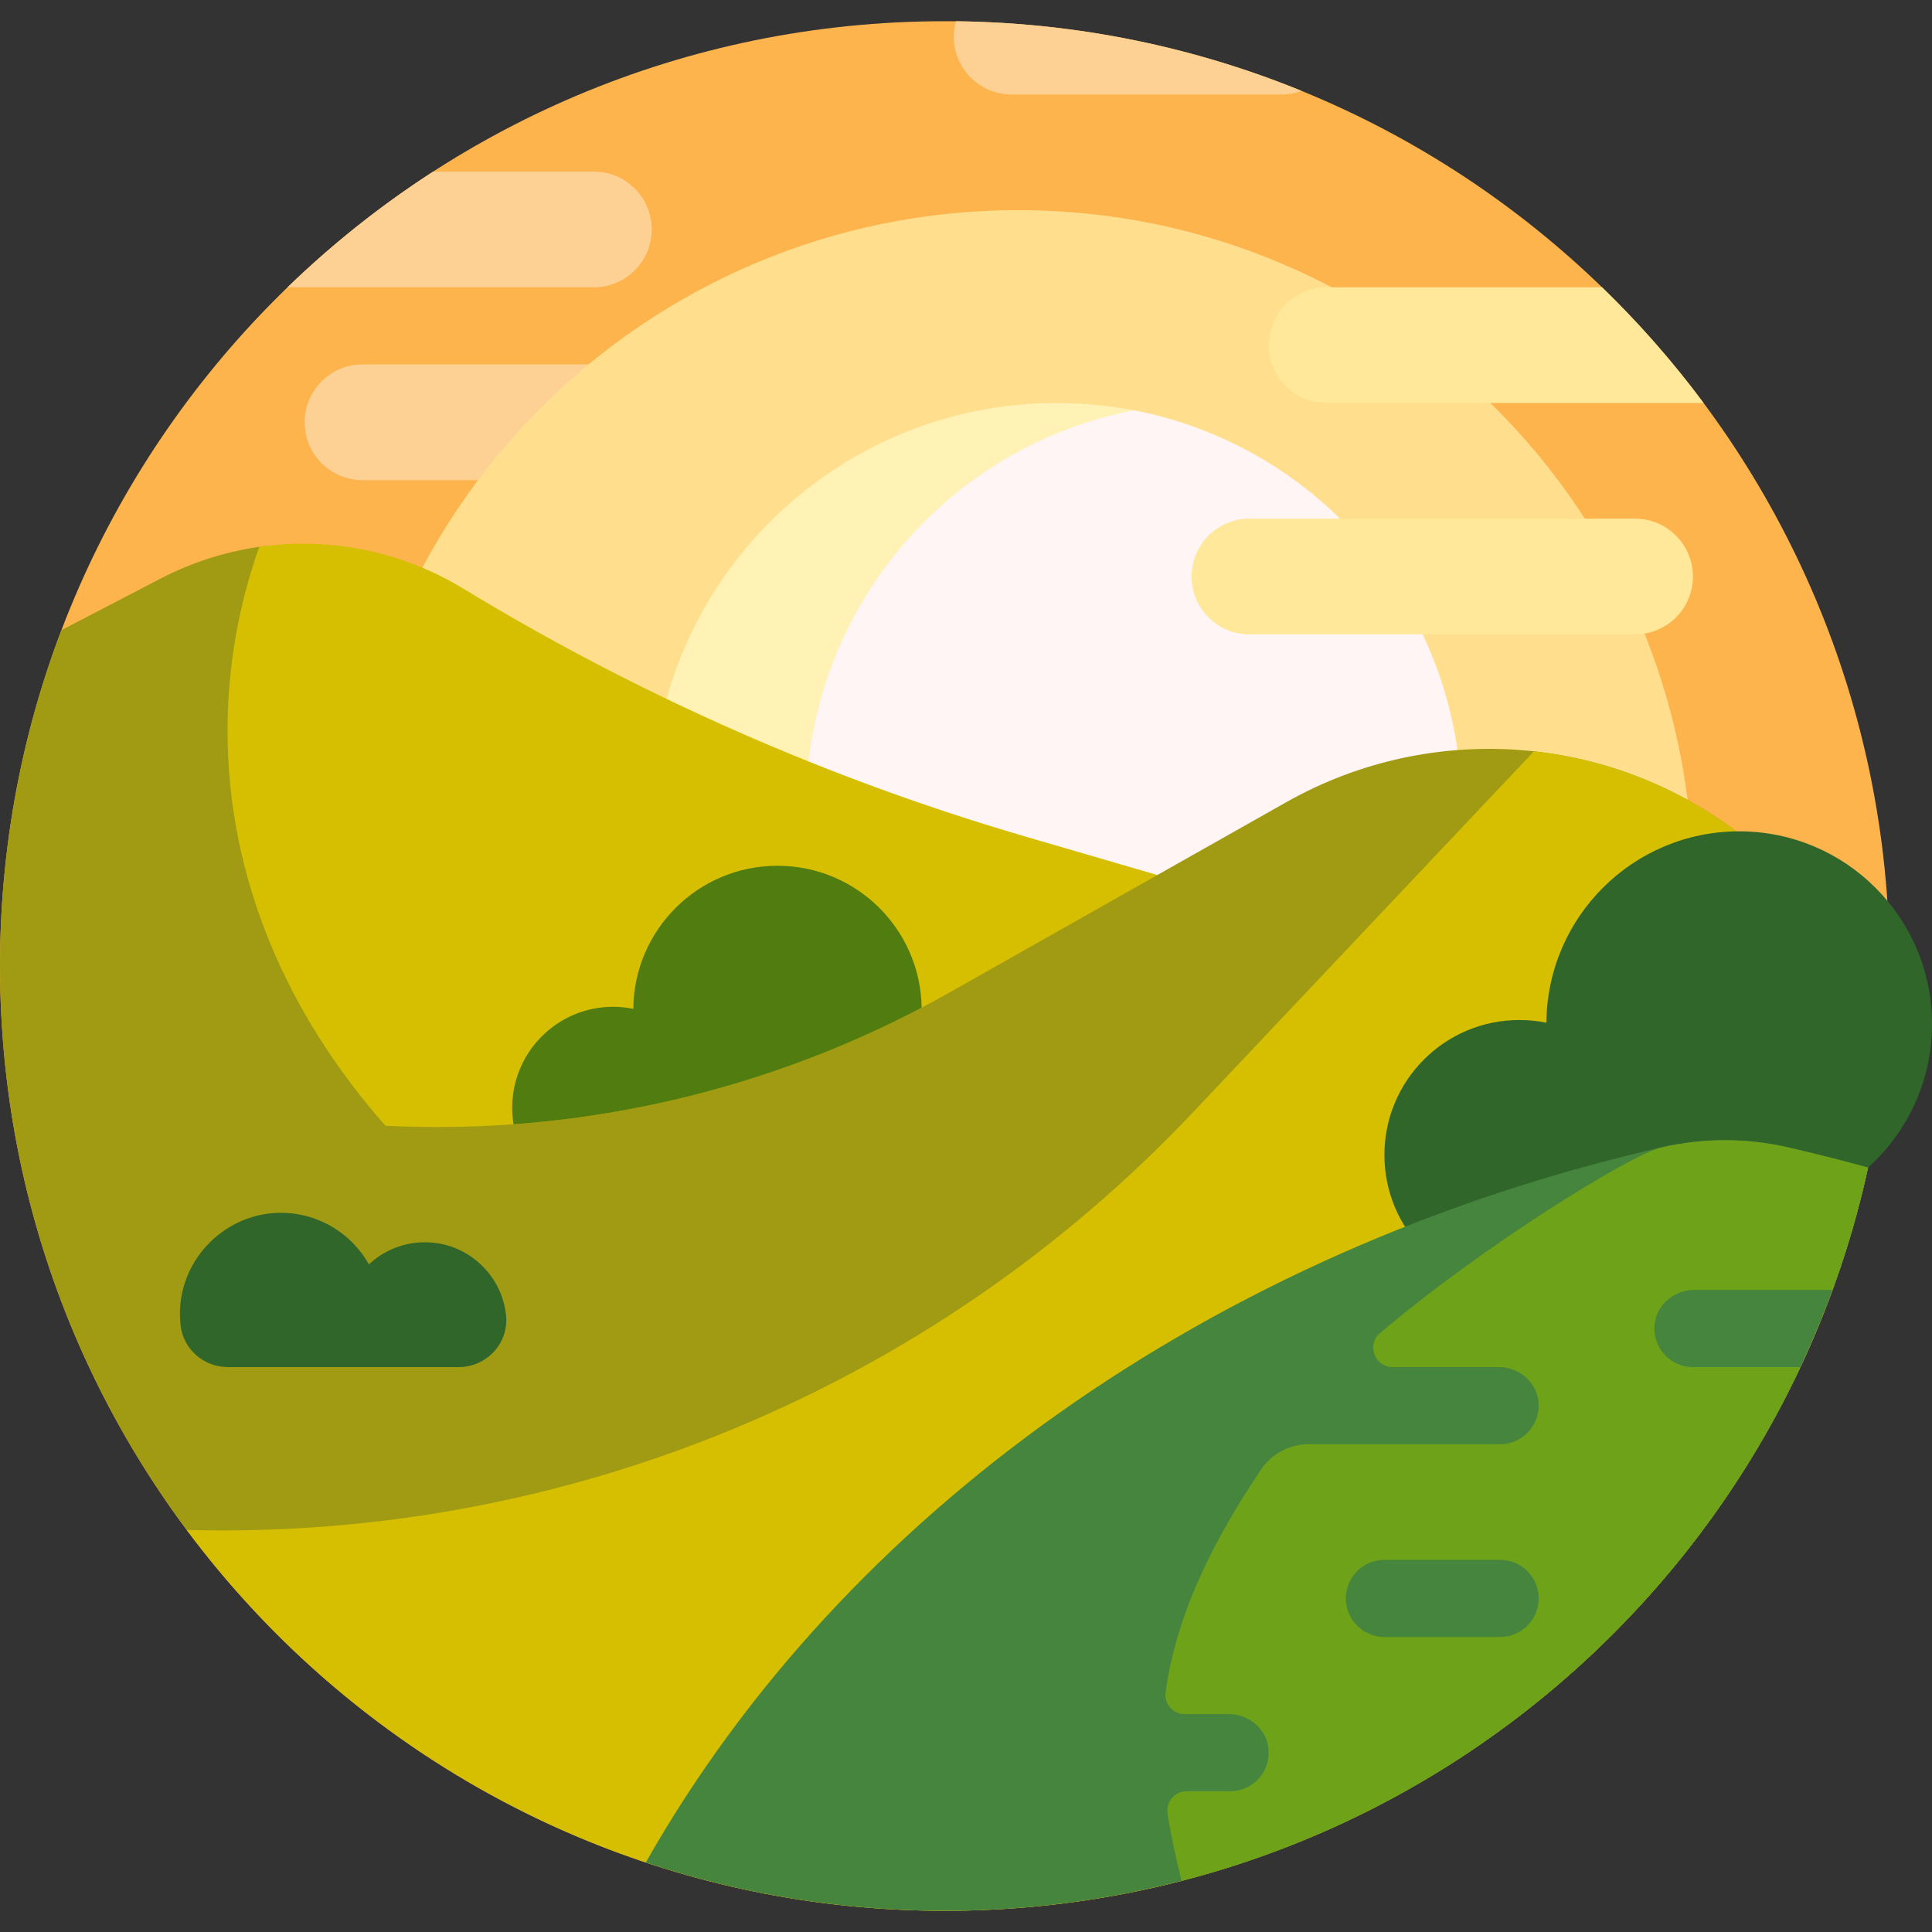 <svg width="44" height="44" viewBox="0 0 44 44" fill="none" xmlns="http://www.w3.org/2000/svg">
<rect x="0" y="0" width="44" height="44" fill="#333333" stroke="none"/>
<g clip-path="url(#clip0_184_4828)">
<path d="M43.034 22C43.034 33.883 33.401 43.517 21.517 43.517C9.633 43.517 0 33.883 0 22C0 10.117 9.633 0.483 21.517 0.483C33.401 0.483 43.034 10.117 43.034 22Z" fill="#FDB44C"/>
<path d="M22.747 9.617C22.747 10.344 22.157 10.934 21.429 10.934H8.255C7.528 10.934 6.938 10.344 6.938 9.617C6.938 8.889 7.528 8.299 8.255 8.299H21.429C22.157 8.299 22.747 8.889 22.747 9.617ZM14.842 5.226C14.842 4.498 14.252 3.908 13.525 3.908H9.865C8.673 4.677 7.563 5.561 6.548 6.543H13.525C14.252 6.543 14.842 5.953 14.842 5.226ZM21.769 0.484C21.738 0.596 21.722 0.713 21.722 0.834C21.722 1.562 22.312 2.152 23.039 2.152H29.187C29.347 2.152 29.501 2.123 29.643 2.07C27.209 1.077 24.553 0.516 21.769 0.484Z" fill="#FDD194"/>
<path d="M38.555 20.156C38.555 28.644 31.674 35.525 23.186 35.525C14.697 35.525 7.816 28.644 7.816 20.156C7.816 11.668 14.697 4.786 23.186 4.786C31.674 4.786 38.555 11.668 38.555 20.156Z" fill="#FFDF8E"/>
<path d="M33.285 18.399C33.285 23.492 29.157 27.621 24.064 27.621C18.971 27.621 14.842 23.492 14.842 18.399C14.842 13.306 18.971 9.178 24.064 9.178C29.157 9.178 33.285 13.306 33.285 18.399Z" fill="#FFF2B4"/>
<path d="M33.285 18.399C33.285 22.892 30.073 26.634 25.82 27.454C21.568 26.633 18.355 22.892 18.355 18.399C18.355 13.907 21.568 10.165 25.82 9.345C30.073 10.165 33.285 13.907 33.285 18.399Z" fill="#FFF5F5"/>
<path d="M30.212 6.543H36.486C37.325 7.356 38.099 8.237 38.798 9.178H30.212C29.484 9.178 28.894 8.588 28.894 7.86C28.894 7.133 29.484 6.543 30.212 6.543ZM37.237 11.812H28.455C27.727 11.812 27.138 12.402 27.138 13.13C27.138 13.857 27.727 14.447 28.455 14.447H37.237C37.965 14.447 38.555 13.857 38.555 13.13C38.555 12.402 37.965 11.812 37.237 11.812Z" fill="#FFE899"/>
<path d="M0 22C0 19.306 0.495 16.728 1.399 14.351L3.659 13.176C4.372 12.805 5.131 12.565 5.903 12.454C7.493 12.226 8.493 13.588 9.906 14.447C9.906 14.447 18.238 18.79 22.748 20.105L26.358 19.928L29.293 18.27C32.653 16.37 36.834 16.722 39.829 19.156L43.032 21.759C43.033 21.804 33.906 31.385 23.625 35.525C15.521 38.788 6.034 37.215 4.303 34.912C1.601 31.316 0 26.845 0 22H0Z" fill="#A19A13"/>
<path d="M8.778 25.638C6.506 23.062 5.182 19.969 5.182 16.643C5.182 15.194 5.433 13.79 5.903 12.454C7.493 12.226 9.138 12.546 10.551 13.405C14.565 15.846 18.883 17.748 23.393 19.064L26.358 19.928L21.64 22.595C17.676 24.836 13.21 25.859 8.778 25.638ZM43.034 22C43.034 21.92 43.033 21.839 43.033 21.759L39.829 19.156C38.396 17.991 36.691 17.303 34.934 17.111C34.924 17.122 34.914 17.132 34.904 17.143L27.173 25.328C21.207 31.645 12.856 35.077 4.252 34.843C8.174 40.107 14.447 43.517 21.517 43.517C33.401 43.517 43.034 33.883 43.034 22Z" fill="#D6BF01"/>
<path d="M11.696 25.604C11.675 25.482 11.665 25.356 11.665 25.228C11.665 23.959 12.694 22.929 13.963 22.929C14.121 22.929 14.275 22.945 14.423 22.976C14.437 21.173 15.901 19.717 17.706 19.717C19.503 19.717 20.963 21.159 20.99 22.95C18.073 24.48 14.906 25.369 11.696 25.604Z" fill="#517D10"/>
<path d="M44 23.324C44 25.749 42.034 27.715 39.609 27.715C38.862 27.715 38.159 27.529 37.544 27.2C37.16 28.46 35.988 29.377 34.603 29.377C32.905 29.377 31.529 28.001 31.529 26.303C31.529 24.606 32.905 23.23 34.603 23.23C34.813 23.23 35.019 23.251 35.218 23.291C35.236 20.881 37.194 18.933 39.609 18.933C42.034 18.933 44 20.899 44 23.324ZM9.89 28.304C9.314 28.239 8.783 28.439 8.402 28.796C8.012 28.1 7.269 27.628 6.415 27.621C5.158 27.611 4.107 28.645 4.098 29.901C4.097 29.998 4.102 30.094 4.113 30.187C4.176 30.729 4.641 31.134 5.186 31.134H10.449C11.082 31.134 11.588 30.591 11.526 29.962C11.525 29.954 11.524 29.945 11.523 29.937C11.428 29.086 10.742 28.399 9.89 28.304Z" fill="#31662B"/>
<path d="M37.848 26.129C38.797 25.913 39.767 25.913 40.716 26.129C41.332 26.27 41.941 26.424 42.543 26.591C40.44 36.269 31.825 43.517 21.517 43.517C19.137 43.517 16.847 43.13 14.707 42.417C19.195 34.495 27.621 28.465 37.848 26.129Z" fill="#46853E"/>
<path d="M38.555 31.134C38.05 31.134 37.645 30.709 37.679 30.197C37.709 29.73 38.117 29.377 38.585 29.377H41.736C42.065 28.475 42.336 27.545 42.543 26.591C41.941 26.424 41.332 26.27 40.717 26.129C39.766 25.912 38.795 25.913 37.844 26.13C37.131 26.293 33.72 28.411 31.429 30.361C31.118 30.625 31.306 31.134 31.715 31.134H34.134C34.601 31.134 35.01 31.487 35.04 31.953C35.073 32.465 34.668 32.89 34.164 32.89H29.809C29.371 32.89 28.961 33.108 28.717 33.471C27.413 35.408 26.759 37.008 26.544 38.538C26.507 38.802 26.713 39.038 26.98 39.038H27.986C28.454 39.038 28.862 39.391 28.892 39.858C28.926 40.369 28.52 40.794 28.016 40.794H27.023C26.752 40.794 26.548 41.037 26.59 41.305C26.667 41.802 26.776 42.31 26.91 42.835C33.162 41.222 38.312 36.869 41.005 31.134H38.555ZM34.164 37.281H31.529C31.044 37.281 30.651 36.888 30.651 36.403C30.651 35.918 31.044 35.525 31.529 35.525H34.164C34.649 35.525 35.042 35.918 35.042 36.403C35.042 36.888 34.649 37.281 34.164 37.281Z" fill="#6EA219"/>
</g>
<defs>
<clipPath id="clip0_184_4828">
<rect width="44" height="44" fill="white"/>
</clipPath>
</defs>
</svg>
